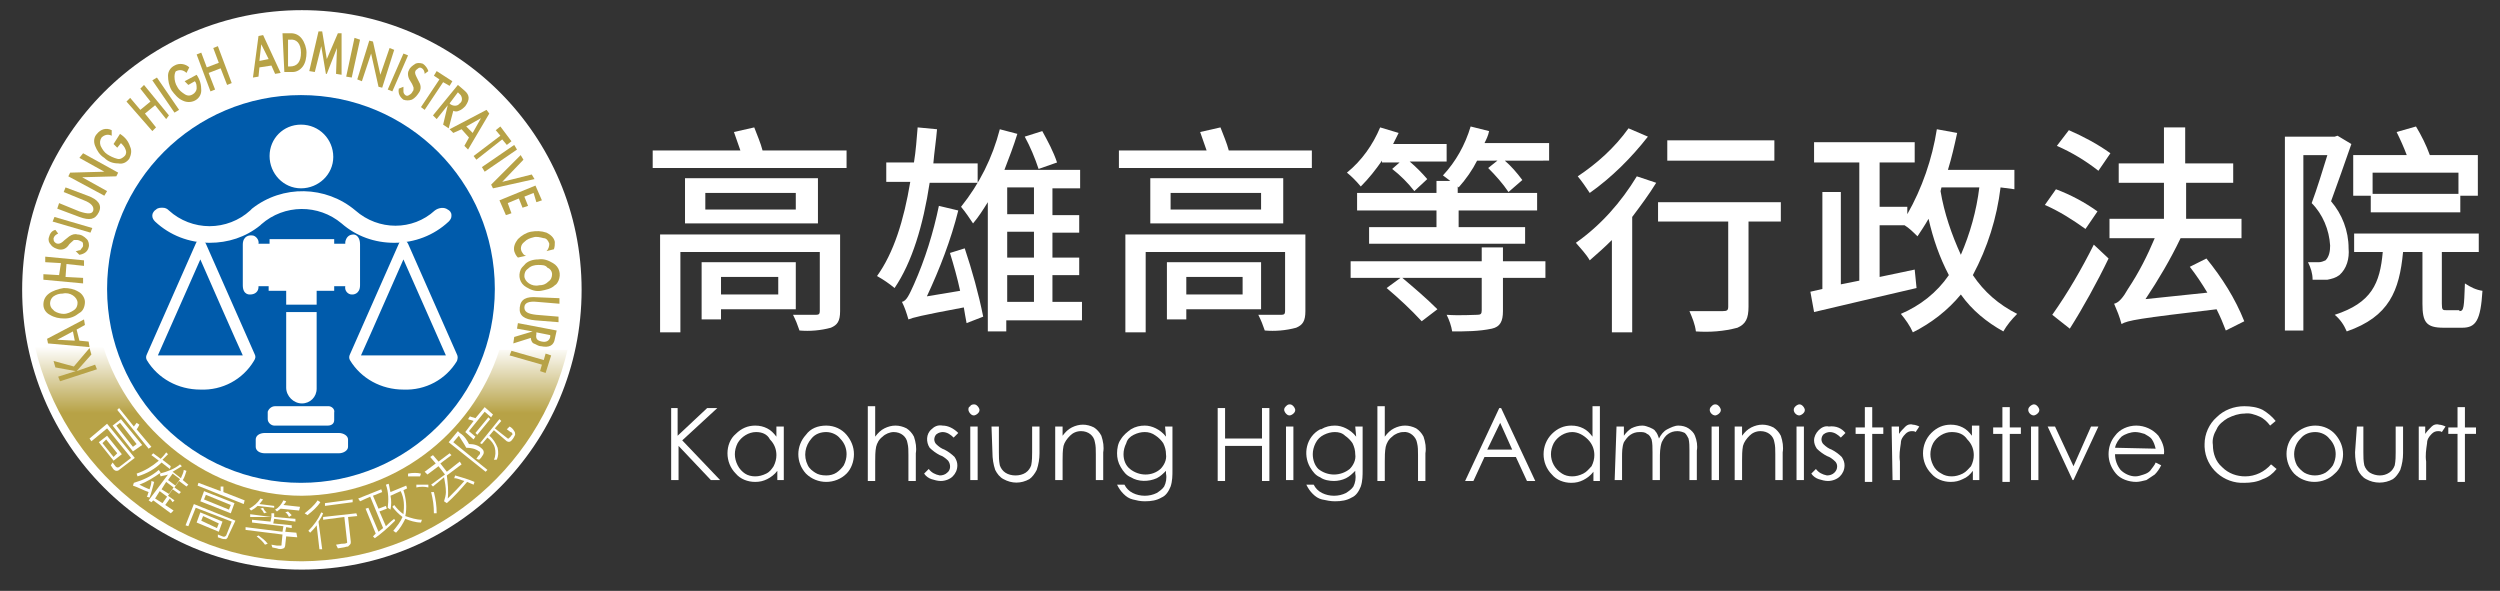 <?xml version="1.0" encoding="utf-8"?>
<!-- Generator: Adobe Illustrator 27.8.1, SVG Export Plug-In . SVG Version: 6.00 Build 0)  -->
<svg version="1.1" id="圖層_1" xmlns="http://www.w3.org/2000/svg" xmlns:xlink="http://www.w3.org/1999/xlink" x="0px" y="0px"
	 viewBox="0 0 270.8 64" style="enable-background:new 0 0 270.8 64;" xml:space="preserve">
<rect x="0" y="0" width="270.8" height="64" fill="#333333" stroke="none"/>
<style type="text/css">
	.st0{fill:#FFFFFF;}
	.st1{fill:url(#SVGID_1_);}
	.st2{fill:#005BAB;}
	.st3{fill:#B7A246;}
</style>
<path class="st0" d="M91.7,16.3v1.9H70.7v-1.9h9.5c-0.2-0.6-0.5-1.4-0.7-2l2.2-0.5c0.3,0.8,0.7,1.7,0.9,2.5L91.7,16.3z M91,33.7
	c0,1.1-0.3,1.5-1,1.8c-1.1,0.3-2.3,0.4-3.4,0.3c-0.2-0.6-0.4-1.1-0.7-1.7c1,0,2.2,0,2.5,0s0.4-0.1,0.4-0.4v-6.4H73.7v8.7h-2.2V25.4
	H91V33.7z M88.6,19.3v4.9H74.2v-4.9H88.6z M78.1,33.5v1.1H76v-6.2h10.2v5.1H78.1z M86.2,20.9h-9.8v1.8h9.8L86.2,20.9z M78.1,30v1.9
	h6.2V30H78.1z"/>
<path class="st0" d="M100.7,19.8c-0.7,4.6-1.9,8.6-3.8,11.4c-0.6-0.5-1.2-0.9-1.9-1.3c1.8-2.5,2.9-6,3.6-10.2H96v-2.1h3
	c0.2-1.2,0.3-2.6,0.4-3.8l2.1,0.2c-0.1,1.2-0.3,2.5-0.4,3.7h4.8v2.1L100.7,19.8z M104.5,26.9c0.8,2.4,1.5,4.9,2,7.4l-1.8,0.7
	c-0.1-0.5-0.2-1.1-0.3-1.7c-4.8,0.9-5.5,1.1-6,1.3c-0.2-0.7-0.4-1.3-0.7-1.9c0.5-0.1,0.8-0.8,1.3-1.9c1.2-2.7,2.1-5.6,2.7-8.5
	l2.1,0.5c-0.8,3.2-2,6.3-3.4,9.3l3.6-0.6c-0.3-1.4-0.7-2.8-1.1-4.1L104.5,26.9z M117.2,34.7h-8.2v1.2h-2v-14c-0.5,0.8-1,1.6-1.6,2.3
	c-0.4-0.6-0.8-1.2-1.3-1.8c2-2.5,3.4-5.3,4.2-8.4l1.9,0.5c-0.4,1.3-0.9,2.6-1.4,3.9h8.2v2h-3v2.9h2.9v1.9H114v2.7h2.9v1.9H114v2.9
	h3.2V34.7z M109.1,20.3v2.9h2.9v-2.9L109.1,20.3z M112,25.1h-2.9v2.8h2.9V25.1z M109.1,32.7h2.9v-2.9h-2.9V32.7z M112.9,14.2
	c0.6,1.1,1.2,2.2,1.6,3.4l-2,0.7c-0.4-1.2-0.9-2.4-1.5-3.5L112.9,14.2z"/>
<path class="st0" d="M142.1,16.3v1.9h-20.9v-1.9h9.5c-0.2-0.6-0.5-1.4-0.7-2l2.2-0.5c0.3,0.8,0.7,1.7,0.9,2.5L142.1,16.3z
	 M141.4,33.7c0,1.1-0.3,1.5-1,1.8c-1.1,0.3-2.3,0.4-3.4,0.3c-0.2-0.6-0.4-1.1-0.7-1.7c1,0,2.2,0,2.5,0s0.4-0.1,0.4-0.4v-6.4h-15.1
	v8.7h-2.2V25.4h19.5V33.7z M139,19.3v4.9h-14.4v-4.9H139z M128.5,33.5v1.1h-2.1v-6.2h10.2v5.1H128.5z M136.6,20.9h-9.8v1.8h9.8V20.9
	z M128.5,30v1.9h6.1V30H128.5z"/>
<path class="st0" d="M149.7,17.4c-0.7,1-1.4,1.9-2.3,2.8c-0.5-0.6-1-1.1-1.5-1.5c1.6-1.3,2.8-3,3.6-4.9l2,0.6
	c-0.2,0.4-0.4,0.8-0.6,1.2h5.8v1.9h-4c0.7,0.6,1.3,1.2,1.9,1.9l-1.4,1.3c-0.7-0.9-1.5-1.7-2.4-2.4l0.8-0.7H149.7z M162.8,28.3h4.6
	v1.8h-4.6v3.6c0,1.1-0.3,1.7-1.2,1.9c-1.4,0.3-2.9,0.3-4.3,0.3c-0.1-0.6-0.3-1.2-0.6-1.8c1.4,0.1,2.9,0,3.3,0s0.5-0.1,0.5-0.5v-3.5
	h-8.6c1.3,1.1,2.6,2.2,3.8,3.4l-1.7,1.3c-1.2-1.3-2.5-2.5-3.8-3.6l1.5-1.1h-5.4v-1.8h14.2v-1.5h2.3L162.8,28.3z M167.8,15.5v1.9H163
	c0.7,0.6,1.3,1.3,1.9,2.1l-1.5,1.3c-0.6-0.9-1.4-1.8-2.2-2.6l1-0.8H160c-0.5,1-1.2,2-2,2.9l-0.1-0.1v0.7h8.6v1.9H158v1.8h7.2v1.8
	h-16.9v-1.8h7.3v-1.8h-8.6v-1.9h8.6v-1.3h1.5c-0.3-0.2-0.5-0.4-0.8-0.6c1.4-1.5,2.4-3.3,3-5.3l2,0.5c-0.1,0.5-0.3,0.9-0.5,1.3
	L167.8,15.5z"/>
<path class="st0" d="M179.4,19.8c-0.8,1.3-1.7,2.5-2.6,3.7v12.5h-2.2v-10c-0.8,0.8-1.6,1.5-2.4,2.2c-0.4-0.7-1-1.3-1.5-1.9
	c2.7-1.9,4.9-4.4,6.6-7.2L179.4,19.8z M178.5,14.8c-1.8,2.3-3.9,4.4-6.3,6.1c-0.4-0.6-0.8-1.2-1.3-1.8c2.1-1.4,4-3.1,5.5-5.2
	L178.5,14.8z M192.9,24h-3.5v9.2c0,1.3-0.3,1.9-1.2,2.3c-1.5,0.4-3,0.5-4.5,0.4c-0.1-0.8-0.4-1.5-0.7-2.2c1.5,0,3.1,0,3.6,0
	s0.6-0.1,0.6-0.5v-9.2h-7.6v-2.1h13.3L192.9,24z M192.2,17.4h-11.6v-2.2h11.6V17.4z"/>
<path class="st0" d="M216.7,20.3c-0.4,3.3-1.4,6.5-3,9.5c1.2,1.8,2.8,3.2,4.8,4.2c-0.6,0.6-1.1,1.2-1.5,1.9c-1.8-1-3.4-2.3-4.6-4
	c-1.4,1.7-3.2,3.1-5.2,4.1c-0.3-0.7-0.8-1.4-1.3-2c2.1-0.9,3.9-2.3,5.2-4.2c-1-1.9-1.7-3.9-2.2-6.1c-0.4,0.7-0.8,1.3-1.2,1.9
	c-0.4-0.4-0.9-0.9-1.4-1.2h-2.7V30l3.8-0.8l0.2,2c-3.9,0.9-8.1,1.9-11.1,2.6l-0.4-2.2l1.3-0.3V20.8h2v10l2-0.4V17.6h-4.9v-2.2h10.9
	v2.2h-3.8v4.8h3v0.8c1.6-2.8,2.7-6,3.2-9.2l2.2,0.4c-0.3,1.4-0.6,2.7-1,4h7.2v2.1L216.7,20.3z M210.2,20.7c0.4,2.4,1.2,4.7,2.2,6.9
	c1-2.3,1.7-4.8,2-7.3h-4.1L210.2,20.7z"/>
<path class="st0" d="M225.9,24.8c-1.4-1-2.8-1.9-4.4-2.6l1.2-1.7c1.6,0.6,3.1,1.4,4.5,2.4L225.9,24.8z M222.3,34.1
	c1.7-2.4,3.2-5,4.5-7.6l1.6,1.5c-1.2,2.5-2.8,5.4-4.2,7.6L222.3,34.1z M224.1,14.1c1.6,0.7,3.1,1.5,4.5,2.5l-1.3,1.9
	c-1.4-1.1-2.9-2-4.5-2.7L224.1,14.1z M241.1,35.8c-0.3-0.8-0.6-1.5-1-2.3c-8.5,1-9.6,1.2-10.3,1.6c-0.2-0.8-0.5-1.5-0.8-2.2
	c0.5-0.1,1-0.7,1.5-1.6c1.2-1.8,2.1-3.6,2.9-5.5h-4.9v-2.1h5.9v-3.9h-4.9v-2.1h4.9v-3.9h2.3v3.9h5.2v2.1h-5.1v3.9h6v2.1h-6.6
	c-1.1,2.3-2.4,4.5-3.8,6.6l6.7-0.7c-0.6-1-1.2-1.9-1.9-2.8l1.8-0.9c1.7,2.1,3.1,4.3,4.1,6.8L241.1,35.8z"/>
<path class="st0" d="M254.7,15.6c-0.7,2-1.5,4.3-2.2,6.2c1.2,1.4,1.9,3.2,1.9,5.1c0.1,1.1-0.2,2.2-1,2.9c-0.4,0.3-0.8,0.4-1.3,0.5
	c-0.4,0-1,0-1.6,0c0-0.7-0.2-1.3-0.5-1.9c0.4,0,0.8,0,1.2,0c0.2,0,0.5-0.1,0.7-0.2c0.4-0.4,0.5-1,0.5-1.6c-0.1-1.7-0.8-3.4-2-4.6
	c0.6-1.6,1.2-3.6,1.7-5.2h-2.6v19h-2v-21h5.4l0.3-0.1L254.7,15.6z M266.4,33.7c0.5,0,0.5-0.4,0.6-3c0.6,0.4,1.2,0.7,1.9,0.8
	c-0.2,3.2-0.7,4-2.2,4h-2c-1.9,0-2.3-0.6-2.3-2.6v-5.6h-2.1c-0.4,4.2-1.5,7-6.1,8.6c-0.3-0.7-0.7-1.3-1.3-1.8c4-1.3,4.9-3.4,5.2-6.8
	H255v-2h13.5v2h-4v5.6c0,0.7,0.1,0.7,0.5,0.7H266.4z M256.8,21.2h-1.9v-4.4h5.8c-0.3-0.8-0.7-1.7-1.1-2.5l2.1-0.6
	c0.6,1,1.1,2,1.5,3.1h5.2v4.4h-1.9V23h-9.7L256.8,21.2z M257,18.7V21h9.3v-2.3L257,18.7z"/>
<path class="st0" d="M72.6,44.2h0.8v3l3.2-3h1.1l-3.8,3.5l4.1,4.3h-1l-3.5-3.7v3.7h-0.8V44.2z"/>
<path class="st0" d="M84.9,46.2v5.8h-0.7v-1c-0.3,0.4-0.7,0.7-1.1,0.9c-0.4,0.2-0.8,0.3-1.3,0.3c-0.8,0-1.6-0.3-2.1-0.9
	c-0.6-0.6-0.9-1.4-0.9-2.2c0-0.8,0.3-1.6,0.9-2.1c0.6-0.6,1.3-0.9,2.1-0.9c0.5,0,0.9,0.1,1.3,0.3c0.4,0.2,0.7,0.5,1,0.9v-1.1H84.9z
	 M81.9,46.8c-0.8,0-1.6,0.5-2,1.2c-0.2,0.4-0.3,0.8-0.3,1.2c0,0.4,0.1,0.8,0.3,1.2c0.2,0.4,0.5,0.7,0.8,0.9c0.3,0.2,0.7,0.3,1.1,0.3
	c0.4,0,0.8-0.1,1.2-0.3c0.4-0.2,0.6-0.5,0.8-0.8c0.2-0.4,0.3-0.8,0.3-1.2c0-0.6-0.2-1.2-0.7-1.7C83.1,47,82.5,46.8,81.9,46.8z"/>
<path class="st0" d="M89.5,46.1c0.9,0,1.7,0.4,2.2,1c0.5,0.6,0.8,1.3,0.8,2.1c0,0.8-0.3,1.6-0.8,2.1c-1.2,1.2-3.2,1.2-4.4,0
	c0,0,0,0,0,0c-1.1-1.2-1.1-3,0-4.2C87.8,46.4,88.6,46.1,89.5,46.1z M89.5,46.8c-0.6,0-1.2,0.2-1.6,0.7c-0.7,0.8-0.9,1.9-0.4,2.9
	c0.2,0.4,0.5,0.6,0.8,0.8c0.3,0.2,0.7,0.3,1.2,0.3c0.4,0,0.8-0.1,1.1-0.3c0.3-0.2,0.6-0.5,0.8-0.8c0.2-0.4,0.3-0.8,0.3-1.2
	c0-0.6-0.2-1.2-0.7-1.7C90.7,47.1,90.1,46.8,89.5,46.8z"/>
<path class="st0" d="M94,44h0.8v3.3c0.3-0.4,0.6-0.7,1-0.9c0.4-0.2,0.8-0.3,1.2-0.3c0.4,0,0.8,0.1,1.2,0.3c0.3,0.2,0.6,0.5,0.8,0.9
	c0.2,0.6,0.3,1.2,0.2,1.8v3h-0.8v-2.8c0-0.5,0-0.9-0.1-1.3c-0.1-0.7-0.7-1.2-1.5-1.2c-0.4,0-0.9,0.2-1.2,0.5
	c-0.4,0.3-0.6,0.7-0.7,1.1c-0.1,0.5-0.1,1.1-0.1,1.6v2.1H94V44z"/>
<path class="st0" d="M103.8,46.9l-0.5,0.5c-0.3-0.3-0.7-0.6-1.2-0.6c-0.2,0-0.5,0.1-0.6,0.2c-0.2,0.1-0.3,0.4-0.3,0.6
	c0,0.2,0.1,0.4,0.2,0.5c0.3,0.3,0.6,0.5,0.9,0.6c0.4,0.2,0.8,0.5,1.1,0.8c0.2,0.3,0.3,0.6,0.3,0.9c0,0.5-0.2,0.9-0.5,1.2
	c-0.3,0.3-0.8,0.5-1.3,0.5c-0.3,0-0.7-0.1-1-0.2c-0.3-0.1-0.6-0.3-0.8-0.6l0.5-0.5c0.3,0.4,0.7,0.6,1.2,0.7c0.3,0,0.6-0.1,0.8-0.3
	c0.4-0.3,0.4-0.9,0.1-1.3c-0.3-0.3-0.6-0.5-0.9-0.6c-0.4-0.2-0.8-0.5-1.1-0.8c-0.4-0.6-0.4-1.5,0.2-2c0.3-0.3,0.7-0.5,1.2-0.4
	C102.7,46.1,103.3,46.4,103.8,46.9z"/>
<path class="st0" d="M105.5,43.8c0.2,0,0.3,0.1,0.4,0.2c0.1,0.1,0.2,0.3,0.2,0.4c0,0.2-0.1,0.3-0.2,0.4c-0.1,0.1-0.3,0.2-0.4,0.2
	c-0.2,0-0.3-0.1-0.4-0.2c-0.1-0.1-0.2-0.3-0.2-0.4c0-0.2,0-0.3,0.2-0.4C105.1,43.9,105.3,43.8,105.5,43.8z M105.1,46.2h0.8v5.8h-0.8
	V46.2z"/>
<path class="st0" d="M107.4,46.2h0.8V49c0,0.5,0,0.9,0.1,1.4c0.1,0.3,0.3,0.6,0.6,0.8c0.3,0.2,0.7,0.3,1.1,0.3
	c0.4,0,0.8-0.1,1.1-0.3c0.3-0.2,0.5-0.5,0.6-0.8c0.1-0.5,0.1-1,0.1-1.4v-2.8h0.8v2.9c0,0.6-0.1,1.2-0.3,1.8c-0.2,0.4-0.5,0.8-0.8,1
	c-0.9,0.5-1.9,0.5-2.8,0c-0.4-0.2-0.7-0.6-0.9-1c-0.2-0.6-0.3-1.2-0.3-1.9L107.4,46.2z"/>
<path class="st0" d="M114.3,46.2h0.8v1c0.3-0.4,0.6-0.7,1-0.9c0.4-0.2,0.8-0.3,1.2-0.3c0.4,0,0.8,0.1,1.2,0.3
	c0.3,0.2,0.6,0.5,0.8,0.9c0.2,0.6,0.3,1.2,0.2,1.8v3h-0.8v-2.8c0-0.5,0-0.9-0.1-1.3c-0.1-0.7-0.7-1.2-1.5-1.2
	c-0.5,0-0.9,0.2-1.2,0.5c-0.3,0.3-0.6,0.7-0.7,1.1c-0.1,0.5-0.1,1.1-0.1,1.6v2.1h-0.8L114.3,46.2z"/>
<path class="st0" d="M126.2,46.2h0.8v4.7c0,0.6,0,1.2-0.2,1.8c-0.2,0.5-0.5,1-1,1.2c-0.5,0.3-1.1,0.4-1.8,0.4
	c-0.5,0-0.9-0.1-1.3-0.2c-0.4-0.1-0.7-0.3-1-0.6c-0.3-0.3-0.5-0.6-0.7-1h0.8c0.2,0.4,0.5,0.7,0.9,0.9c0.8,0.4,1.8,0.4,2.6,0
	c0.3-0.2,0.6-0.4,0.8-0.7c0.2-0.4,0.3-0.9,0.2-1.4V51c-0.3,0.3-0.6,0.6-1,0.8c-0.9,0.4-2,0.4-2.8-0.1c-0.5-0.2-0.8-0.6-1.1-1.1
	c-0.3-0.5-0.4-1-0.4-1.5c0-0.5,0.1-1.1,0.4-1.5c0.3-0.5,0.7-0.8,1.1-1.1c0.5-0.3,1-0.4,1.5-0.4c0.4,0,0.8,0.1,1.2,0.3
	c0.4,0.2,0.8,0.5,1.1,0.9L126.2,46.2z M124,46.8c-0.4,0-0.8,0.1-1.2,0.3c-0.4,0.2-0.7,0.5-0.8,0.9c-0.2,0.4-0.3,0.8-0.3,1.2
	c0,0.6,0.2,1.2,0.7,1.6c1,0.8,2.4,0.8,3.3,0c0.4-0.4,0.7-1,0.6-1.6c0-0.4-0.1-0.8-0.3-1.2c-0.2-0.3-0.5-0.6-0.8-0.8
	C124.8,46.9,124.4,46.8,124,46.8z"/>
<path class="st0" d="M131.9,44.2h0.8v3.3h4v-3.3h0.8v7.9h-0.8v-3.8h-4v3.8h-0.8V44.2z"/>
<path class="st0" d="M139.7,43.8c0.2,0,0.3,0.1,0.4,0.2c0.1,0.1,0.2,0.3,0.2,0.4c0,0.2-0.1,0.3-0.2,0.4c-0.1,0.1-0.3,0.2-0.4,0.2
	c-0.2,0-0.3-0.1-0.4-0.2c-0.1-0.1-0.2-0.3-0.2-0.4c0-0.2,0.1-0.3,0.2-0.4C139.4,43.9,139.5,43.8,139.7,43.8z M139.3,46.2h0.8v5.8
	h-0.8V46.2z"/>
<path class="st0" d="M146.8,46.2h0.8v4.7c0,0.6,0,1.2-0.2,1.8c-0.2,0.5-0.5,1-1,1.2c-0.5,0.3-1.1,0.4-1.8,0.4
	c-0.5,0-0.9-0.1-1.4-0.2c-0.4-0.1-0.7-0.3-1-0.6c-0.3-0.3-0.5-0.6-0.7-1h0.8c0.2,0.4,0.5,0.7,0.9,0.9c0.8,0.4,1.8,0.4,2.6,0
	c0.3-0.2,0.6-0.4,0.8-0.7c0.2-0.4,0.3-0.9,0.2-1.4V51c-0.3,0.3-0.6,0.6-1,0.8c-0.4,0.2-0.9,0.3-1.3,0.3c-0.5,0-1.1-0.1-1.5-0.4
	c-0.5-0.2-0.8-0.6-1.1-1.1c-0.8-1.4-0.4-3.3,1.1-4.1c0,0,0.1,0,0.1,0c0.5-0.3,1-0.4,1.5-0.4c0.4,0,0.8,0.1,1.2,0.3
	c0.4,0.2,0.8,0.5,1.1,0.9L146.8,46.2z M144.6,46.8c-0.4,0-0.8,0.1-1.2,0.3c-0.4,0.2-0.7,0.5-0.9,0.9c-0.2,0.4-0.3,0.8-0.3,1.2
	c0,0.6,0.2,1.2,0.6,1.6c0.5,0.4,1.1,0.6,1.7,0.6c0.6,0,1.2-0.2,1.7-0.6c0.4-0.4,0.7-1,0.6-1.6c0-0.4-0.1-0.8-0.3-1.2
	c-0.2-0.3-0.5-0.6-0.8-0.8C145.4,46.9,145,46.8,144.6,46.8z"/>
<path class="st0" d="M149.2,44h0.8v3.3c0.3-0.4,0.6-0.7,1-0.9c0.4-0.2,0.8-0.3,1.2-0.3c0.4,0,0.8,0.1,1.2,0.3
	c0.3,0.2,0.6,0.5,0.8,0.9c0.2,0.6,0.3,1.2,0.2,1.8v3h-0.8v-2.8c0-0.5,0-0.9-0.1-1.3c-0.1-0.7-0.8-1.3-1.5-1.2
	c-0.4,0-0.9,0.2-1.2,0.5c-0.4,0.3-0.6,0.7-0.7,1.1c-0.1,0.5-0.1,1.1-0.1,1.6v2.1h-0.8L149.2,44z"/>
<path class="st0" d="M162.6,44.2l3.7,7.9h-0.9l-1.2-2.6h-3.4l-1.2,2.6h-0.9l3.7-7.9H162.6z M162.5,45.8l-1.4,2.9h2.7L162.5,45.8z"/>
<path class="st0" d="M173.3,44v8.1h-0.7v-1c-0.3,0.4-0.7,0.7-1.1,0.9c-0.4,0.2-0.8,0.3-1.3,0.3c-0.8,0-1.6-0.3-2.1-0.9
	c-0.6-0.6-0.9-1.4-0.9-2.2c0-0.8,0.3-1.6,0.9-2.2c0.6-0.6,1.3-0.9,2.1-0.9c0.5,0,0.9,0.1,1.3,0.3c0.4,0.2,0.7,0.5,1,0.9V44H173.3z
	 M170.3,46.8c-0.8,0-1.6,0.5-2,1.2c-0.2,0.4-0.3,0.8-0.3,1.2c0,0.8,0.4,1.6,1.2,2.1c0.3,0.2,0.7,0.3,1.1,0.3c0.4,0,0.8-0.1,1.2-0.3
	c0.4-0.2,0.6-0.5,0.9-0.8c0.2-0.4,0.3-0.8,0.3-1.2c0-0.6-0.2-1.2-0.7-1.7C171.5,47.1,170.9,46.8,170.3,46.8L170.3,46.8z"/>
<path class="st0" d="M175.1,46.2h0.8v1c0.2-0.3,0.5-0.6,0.8-0.8c0.4-0.2,0.8-0.3,1.2-0.3c0.3,0,0.5,0.1,0.8,0.2
	c0.2,0.1,0.5,0.2,0.6,0.4c0.2,0.2,0.3,0.5,0.4,0.8c0.2-0.4,0.5-0.8,0.9-1c0.4-0.2,0.8-0.4,1.2-0.4c0.4,0,0.8,0.1,1.1,0.3
	c0.3,0.2,0.6,0.5,0.7,0.8c0.2,0.5,0.3,1.1,0.2,1.6v3.2h-0.8v-3.2c0-0.4,0-0.9-0.1-1.3c-0.1-0.2-0.2-0.4-0.4-0.6
	c-0.2-0.1-0.5-0.2-0.8-0.2c-0.4,0-0.7,0.1-1,0.3c-0.3,0.2-0.5,0.5-0.7,0.9c-0.2,0.6-0.2,1.2-0.2,1.8v2.3h-0.8v-3c0-0.5,0-1-0.1-1.4
	c-0.1-0.2-0.2-0.5-0.5-0.6c-0.2-0.2-0.5-0.2-0.8-0.2c-0.4,0-0.7,0.1-1,0.3c-0.3,0.2-0.5,0.5-0.7,0.8c-0.2,0.5-0.2,1.1-0.2,1.6v2.5
	h-0.8L175.1,46.2z"/>
<path class="st0" d="M185.8,43.8c0.2,0,0.3,0.1,0.4,0.2c0.1,0.1,0.2,0.3,0.2,0.4c0,0.2-0.1,0.3-0.2,0.4c-0.1,0.1-0.3,0.2-0.4,0.2
	c-0.3,0-0.6-0.3-0.6-0.6l0,0c0-0.2,0.1-0.3,0.2-0.4C185.5,43.9,185.6,43.8,185.8,43.8z M185.4,46.2h0.8v5.8h-0.8V46.2z"/>
<path class="st0" d="M187.9,46.2h0.8v1c0.3-0.4,0.6-0.7,1-0.9c0.4-0.2,0.8-0.3,1.2-0.3c0.4,0,0.8,0.1,1.2,0.3
	c0.3,0.2,0.6,0.5,0.8,0.9c0.2,0.6,0.3,1.2,0.2,1.8v3h-0.8v-2.8c0-0.5,0-0.9-0.1-1.3c-0.1-0.7-0.7-1.2-1.5-1.2
	c-0.5,0-0.9,0.2-1.2,0.5c-0.3,0.3-0.6,0.7-0.7,1.1c-0.1,0.5-0.1,1.1-0.1,1.6v2.1h-0.8L187.9,46.2z"/>
<path class="st0" d="M194.9,43.8c0.2,0,0.3,0.1,0.4,0.2c0.1,0.1,0.2,0.3,0.2,0.4c0,0.2-0.1,0.3-0.2,0.4c-0.1,0.1-0.3,0.2-0.4,0.2
	c-0.3,0-0.6-0.3-0.6-0.6l0,0c0-0.2,0.1-0.3,0.2-0.4C194.6,43.9,194.8,43.8,194.9,43.8z M194.6,46.2h0.8v5.8h-0.8V46.2z"/>
<path class="st0" d="M199.9,46.9l-0.5,0.5c-0.3-0.3-0.7-0.6-1.2-0.6c-0.2,0-0.5,0.1-0.6,0.2c-0.2,0.1-0.3,0.4-0.3,0.6
	c0,0.2,0.1,0.4,0.2,0.5c0.3,0.3,0.6,0.5,0.9,0.6c0.4,0.2,0.8,0.5,1.1,0.8c0.2,0.3,0.3,0.6,0.3,0.9c0,0.5-0.2,0.9-0.5,1.2
	c-0.3,0.3-0.8,0.5-1.3,0.5c-0.3,0-0.7-0.1-1-0.2c-0.3-0.1-0.6-0.3-0.8-0.6l0.5-0.5c0.3,0.4,0.7,0.6,1.2,0.7c0.3,0,0.6-0.1,0.8-0.3
	c0.2-0.2,0.3-0.4,0.3-0.7c0-0.2-0.1-0.4-0.2-0.5c-0.3-0.3-0.6-0.5-0.9-0.6c-0.4-0.2-0.8-0.5-1.1-0.8c-0.2-0.3-0.3-0.6-0.3-0.9
	c0-0.4,0.2-0.8,0.5-1.1c0.3-0.3,0.7-0.5,1.1-0.4C198.9,46.1,199.5,46.4,199.9,46.9z"/>
<path class="st0" d="M202,44.1h0.8v2.2h1.2v0.7h-1.2v5.2H202v-5.2h-1v-0.7h1V44.1z"/>
<path class="st0" d="M204.9,46.2h0.8v0.8c0.2-0.3,0.4-0.5,0.7-0.8c0.2-0.2,0.5-0.3,0.8-0.2c0.2,0,0.5,0.1,0.7,0.2l-0.4,0.6
	c-0.1-0.1-0.3-0.1-0.4-0.1c-0.3,0-0.5,0.1-0.7,0.3c-0.3,0.3-0.5,0.6-0.5,1c-0.1,0.7-0.2,1.3-0.1,2v2h-0.8L204.9,46.2z"/>
<path class="st0" d="M214.4,46.2v5.8h-0.7v-1c-0.3,0.4-0.6,0.7-1.1,0.9c-0.4,0.2-0.8,0.3-1.3,0.3c-0.8,0-1.6-0.3-2.1-0.9
	c-0.6-0.6-0.9-1.4-0.9-2.2c0-0.8,0.3-1.6,0.9-2.2c0.6-0.6,1.3-0.9,2.1-0.9c0.5,0,0.9,0.1,1.3,0.3c0.4,0.2,0.7,0.5,1,0.9v-1.1H214.4z
	 M211.4,46.8c-0.8,0-1.6,0.5-2,1.2c-0.2,0.4-0.3,0.8-0.3,1.2c0,0.4,0.1,0.8,0.3,1.2c0.2,0.4,0.5,0.7,0.9,0.9
	c0.3,0.2,0.7,0.3,1.1,0.3c0.4,0,0.8-0.1,1.2-0.3c0.4-0.2,0.6-0.5,0.9-0.8c0.2-0.4,0.3-0.8,0.3-1.2c0-0.6-0.2-1.2-0.7-1.7
	C212.7,47,212.1,46.8,211.4,46.8z"/>
<path class="st0" d="M216.9,44.1h0.8v2.2h1.2v0.7h-1.2v5.2h-0.8v-5.2h-1v-0.7h1V44.1z"/>
<path class="st0" d="M220.3,43.8c0.2,0,0.3,0.1,0.4,0.2c0.1,0.1,0.2,0.3,0.2,0.4c0,0.2-0.1,0.3-0.2,0.4c-0.1,0.1-0.3,0.2-0.4,0.2
	c-0.3,0-0.6-0.3-0.6-0.6l0,0c0-0.2,0.1-0.3,0.2-0.4C220,43.9,220.2,43.8,220.3,43.8z M220,46.2h0.8v5.8H220V46.2z"/>
<path class="st0" d="M221.8,46.2h0.8l2,4.3l1.9-4.3h0.8l-2.7,5.8h-0.1L221.8,46.2z"/>
<path class="st0" d="M233.5,50.1l0.6,0.3c-0.2,0.4-0.4,0.7-0.7,1c-0.3,0.2-0.6,0.4-0.9,0.6c-0.4,0.1-0.8,0.2-1.1,0.2
	c-0.8,0-1.7-0.3-2.2-0.9c-0.5-0.6-0.8-1.3-0.8-2.1c0-0.7,0.2-1.4,0.7-2c0.5-0.7,1.4-1.1,2.3-1.1c0.9,0,1.8,0.4,2.4,1.1
	c0.4,0.6,0.7,1.3,0.6,2h-5.3c0,0.6,0.2,1.2,0.6,1.7c0.4,0.4,1,0.7,1.6,0.7c0.3,0,0.6-0.1,0.9-0.2c0.3-0.1,0.5-0.2,0.7-0.4
	C233.1,50.7,233.4,50.4,233.5,50.1z M233.5,48.6c-0.1-0.4-0.2-0.7-0.4-1c-0.2-0.3-0.5-0.4-0.8-0.6c-0.3-0.1-0.7-0.2-1-0.2
	c-0.5,0-1.1,0.2-1.5,0.5c-0.3,0.3-0.6,0.7-0.7,1.2L233.5,48.6z"/>
<path class="st0" d="M246.5,45.6l-0.6,0.5c-0.3-0.4-0.7-0.8-1.2-1c-0.5-0.2-1-0.4-1.6-0.3c-0.6,0-1.2,0.2-1.8,0.5
	c-0.5,0.3-1,0.7-1.2,1.2c-0.3,0.5-0.5,1.1-0.4,1.7c0,0.9,0.3,1.8,1,2.4c0.7,0.7,1.6,1,2.5,1c1.1,0,2.1-0.5,2.8-1.3l0.6,0.5
	c-0.4,0.5-0.9,0.9-1.5,1.1c-0.6,0.3-1.3,0.4-2,0.4c-2.2,0.1-4.2-1.6-4.3-3.9c0-0.1,0-0.2,0-0.3c0-1.1,0.5-2.2,1.3-2.9
	c0.8-0.8,1.9-1.2,3-1.2c0.7,0,1.4,0.1,2,0.4C245.6,44.7,246.1,45.1,246.5,45.6z"/>
<path class="st0" d="M250.8,46.1c0.9,0,1.7,0.4,2.2,1c0.5,0.6,0.8,1.3,0.8,2.1c0,0.8-0.3,1.6-0.9,2.1c-1.2,1.2-3.2,1.2-4.4,0
	c0,0,0,0,0,0c-1.1-1.2-1.1-3.1,0-4.2C249.2,46.4,250,46.1,250.8,46.1z M250.8,46.8c-0.6,0-1.2,0.2-1.6,0.7c-0.4,0.4-0.7,1-0.7,1.7
	c0,0.4,0.1,0.8,0.3,1.2c0.2,0.3,0.5,0.6,0.8,0.8c0.7,0.4,1.6,0.4,2.3,0c0.3-0.2,0.6-0.5,0.8-0.8c0.2-0.4,0.3-0.8,0.3-1.2
	c0-0.6-0.2-1.2-0.7-1.7C252,47.1,251.4,46.8,250.8,46.8z"/>
<path class="st0" d="M255.3,46.2h0.7V49c0,0.5,0,0.9,0.1,1.4c0.1,0.3,0.3,0.6,0.6,0.8c0.7,0.4,1.5,0.4,2.1,0
	c0.3-0.2,0.5-0.5,0.6-0.8c0.1-0.5,0.1-1,0.1-1.4v-2.8h0.8v2.9c0,0.6-0.1,1.2-0.3,1.8c-0.2,0.4-0.5,0.8-0.8,1c-0.9,0.5-2,0.5-2.9,0
	c-0.4-0.2-0.7-0.6-0.9-1c-0.2-0.6-0.3-1.2-0.3-1.9L255.3,46.2z"/>
<path class="st0" d="M261.9,46.2h0.8v0.8c0.2-0.3,0.4-0.5,0.7-0.8c0.2-0.2,0.5-0.3,0.8-0.2c0.2,0,0.5,0.1,0.7,0.2l-0.4,0.6
	c-0.1-0.1-0.3-0.1-0.4-0.1c-0.3,0-0.5,0.1-0.7,0.3c-0.3,0.3-0.5,0.6-0.5,1c-0.1,0.7-0.2,1.3-0.1,2v2h-0.8V46.2z"/>
<path class="st0" d="M266.2,44.1h0.8v2.2h1.2v0.7H267v5.2h-0.8v-5.2h-1v-0.7h1V44.1z"/>
<circle class="st0" cx="32.7" cy="31.4" r="30.3"/>
<linearGradient id="SVGID_1_" gradientUnits="userSpaceOnUse" x1="32.645" y1="5.22" x2="32.645" y2="28.47" gradientTransform="matrix(1 0 0 -1 0 66)">
	<stop  offset="0.69" style="stop-color:#B7A246"/>
	<stop  offset="1" style="stop-color:#FFFFFF"/>
</linearGradient>
<path class="st1" d="M61.5,37.8c-3.1,13.4-15.1,22.9-28.8,23c-14,0-25.9-10.2-28.9-23.2h7.4c2.8,9,11.5,16.1,21.5,16.1
	c9.8-0.1,18.4-6.5,21.4-15.8H61.5z"/>
<path class="st2" d="M53.6,31.3c0,11.6-9.4,21-21,21s-21-9.4-21-21s9.4-21,21-21S53.6,19.7,53.6,31.3L53.6,31.3z"/>
<path class="st0" d="M34.3,33.8H31V42c0,0.9,0.8,1.7,1.7,1.7c0.9,0,1.6-0.7,1.6-1.6c0,0,0,0,0,0V33.8z"/>
<path class="st0" d="M35.6,44h-5.8c-0.4,0-0.7,0.3-0.8,0.6c0,0,0,0,0,0v0.8c0,0.4,0.4,0.7,0.7,0.7c0,0,0,0,0,0h5.8
	c0.4,0,0.7-0.2,0.7-0.6c0,0,0,0,0,0v-0.8C36.3,44.3,35.9,44,35.6,44C35.6,44,35.6,44,35.6,44z"/>
<path class="st0" d="M36.7,46.9h-8c-0.6,0-1,0.3-1,0.7v0.8c0,0.4,0.4,0.7,1,0.7h8c0.5,0,1-0.3,1-0.7v-0.8
	C37.7,47.2,37.2,46.9,36.7,46.9z"/>
<path class="st0" d="M48.9,23.3c0-0.3-0.2-0.5-0.4-0.6c-0.4-0.3-1-0.2-1.4,0.1C44.7,25,41,25,38.5,22.8c-3.2-2.7-7.9-2.8-11.2-0.2h0
	l-0.2,0.2l0,0c-1.2,1.1-2.8,1.7-4.4,1.7c-1.6,0-3.2-0.6-4.4-1.7c-0.2-0.2-0.4-0.3-0.7-0.3c-0.2,0-0.5,0-0.7,0.2
	c-0.2,0.1-0.4,0.4-0.4,0.6v0.1c0,0.2,0.1,0.4,0.3,0.6c1.6,1.5,3.7,2.3,5.9,2.3c2,0,3.9-0.6,5.5-1.9l0,0l0,0l0.1-0.1
	c2.5-2.2,6.2-2.2,8.7-0.1c1.6,1.4,3.6,2.1,5.7,2.1c2.2,0,4.3-0.8,5.9-2.3c0.2-0.2,0.3-0.4,0.3-0.6V23.3z M48.9,23.3L48.9,23.3
	L48.9,23.3z"/>
<path class="st0" d="M36.1,17c0,1.9-1.6,3.4-3.5,3.4c-1.9,0-3.4-1.6-3.4-3.5c0-1.9,1.5-3.4,3.4-3.4C34.6,13.5,36.1,15.1,36.1,17z"/>
<path class="st0" d="M27.6,38.4l-5.3-12C22.2,26.2,22,26,21.7,26c-0.2,0-0.4,0.1-0.5,0.4l0,0l-5.3,12c-0.1,0.2-0.1,0.4,0,0.6
	c1.2,2,3.4,3.2,5.8,3.2c2.4,0.1,4.6-1.1,5.8-3.1C27.7,38.8,27.7,38.6,27.6,38.4z M21.7,28.1c0.3,0.7,4.3,9.8,4.6,10.4h-9.2l3.1-7
	L21.7,28.1z"/>
<path class="st0" d="M49.5,38.4l-5.3-12c-0.1-0.2-0.3-0.4-0.5-0.4c-0.2,0-0.4,0.1-0.5,0.4l0,0l-5.3,12c-0.1,0.2-0.1,0.4,0,0.6
	c1.2,2,3.4,3.2,5.8,3.2c2.4,0.1,4.6-1.1,5.8-3.1C49.6,38.8,49.6,38.6,49.5,38.4z M43.7,28.1l4.6,10.4h-9.2c0.2-0.4,2-4.5,2-4.5
	S43.4,28.8,43.7,28.1z"/>
<path class="st0" d="M38.3,25.4c-0.5,0-0.8,0.3-0.9,0.8c0,0.1,0,0.1,0,0.2h-1.2v-0.5h-7v0.5H28c0.1-0.4-0.3-0.9-0.7-0.9
	c-0.1,0-0.1,0-0.2,0c0,0-0.8,0-0.8,1v4.4c0,1.1,0.8,1,0.8,1c0.5,0,0.9-0.3,0.9-0.8c0,0,0-0.1,0-0.1h1.1v0.5H31V33h3.3v-1.5h1.9v-0.5
	h1.2c-0.1,0.5,0.3,0.9,0.7,0.9c0,0,0.1,0,0.1,0c0,0,0.8,0,0.8-1v-4.4C39,25.4,38.3,25.4,38.3,25.4z"/>
<path class="st0" d="M12.9,50.9C12.8,51,12.7,51,12.6,51c-0.1,0-0.3-0.1-0.4-0.3l-0.2-0.3l0.2-0.3l0.3,0.4c0.1,0.1,0.2,0.2,0.4,0.1
	l1.3-1l-2.6-3.2l-1.7,1.4l-0.2-0.3l1.9-1.6l3,3.7L12.9,50.9z M12.3,49.9l-1.6-2l0.9-0.7l1.6,2L12.3,49.9z M12.3,49.5l0.4-0.4
	l-1.2-1.5L11.1,48L12.3,49.5z M14.4,48.9l-2.2-2.8l0.9-0.7l2.3,2.8L14.4,48.9z M14.4,48.4l0.4-0.3L13,45.8l-0.4,0.3L14.4,48.4z
	 M16.1,48.6l-3.4-4.2l0.2-0.2l1.6,2c0.1-0.1,0.2-0.3,0.3-0.4l0.3,0.2c-0.1,0.2-0.2,0.4-0.3,0.5l1.6,1.9L16.1,48.6z"/>
<path class="st0" d="M16.2,53.9l-0.3-0.1c0.1-0.1,0.1-0.3,0.2-0.5c-0.6-0.2-1.1-0.5-1.7-0.7l0.1-0.3c1-0.3,1.9-0.7,2.7-1.4l0.2,0.3
	c-0.7,0.5-1.5,1-2.3,1.3c0.4,0.2,0.8,0.4,1.1,0.5c0.1-0.3,0.2-0.6,0.2-0.9l0.3,0.1C16.5,52.9,16.4,53.4,16.2,53.9z M18.4,50.8
	l-0.9-0.7c-0.7,0.7-1.6,1.2-2.6,1.5l-0.1-0.3c0.9-0.3,1.7-0.8,2.4-1.4l-0.8-0.6l0.2-0.2l0.8,0.6c0.2-0.2,0.4-0.4,0.6-0.7l0.2,0.2
	c-0.2,0.2-0.4,0.4-0.6,0.6l0.9,0.7L18.4,50.8z M18.5,55.6l-1.9-1.4l-0.2,0.2l-0.3-0.2l2.1-2.8c-0.2,0.1-0.5,0.1-0.8,0.2l-0.1-0.3
	c0.8-0.2,1.6-0.5,2.2-1l0.2,0.2c-0.3,0.2-0.7,0.4-1,0.6l0.9,0.7c0.1-0.3,0.3-0.6,0.3-0.9l0.3,0.1c-0.1,0.3-0.2,0.7-0.4,1l0.6,0.5
	l-0.2,0.2l-0.8-0.6l-0.5,0.7l0.7,0.5l-0.2,0.2l-0.7-0.5l-0.5,0.7l0.7,0.5l-0.2,0.2L18.4,54l-0.5,0.7l0.9,0.6L18.5,55.6z M17.6,54.5
	l0.5-0.7l-0.8-0.6L16.8,54L17.6,54.5z M18.3,53.5l0.5-0.7l-0.8-0.6L17.5,53L18.3,53.5z M19,52.6l0.5-0.7l-0.8-0.6L18.2,52L19,52.6z"
	/>
<path class="st0" d="M24.7,58.1c0,0.1-0.1,0.2-0.2,0.3c-0.2,0-0.4,0-0.6-0.1l-0.3-0.1v-0.3l0.5,0.2c0.2,0.1,0.3,0,0.4-0.1l0.6-1.5
	l-3.9-1.5l-0.8,2l-0.3-0.1l0.9-2.3l4.5,1.8L24.7,58.1z M23.7,57.6l-2.4-1l0.4-1.1l2.4,1L23.7,57.6z M26.4,54.6l-5-2l0.1-0.3l2.4,0.9
	c0-0.2,0-0.3,0-0.5h0.3c0,0.2,0,0.4,0,0.6l2.3,0.9L26.4,54.6z M25,55.6l-3.3-1.3l0.4-1.1l3.3,1.3L25,55.6z M23.5,57.2l0.2-0.5
	L22,55.9l-0.2,0.5L23.5,57.2z M24.8,55.2l0.2-0.5l-2.7-1.1l-0.2,0.5L24.8,55.2z"/>
<path class="st0" d="M32.2,58.2L31,58.1L30.9,59c0,0.2-0.1,0.4-0.2,0.4c-0.2,0.1-0.5,0.1-0.7,0l-0.5-0.1L29.4,59l0.6,0.1h0.4
	c0.1,0,0.1,0,0.1-0.2l0.1-1l-4-0.5v-0.3l4,0.5l0.1-0.6l-3.4-0.4v-0.3l2,0.2l0.1-0.5L27.1,56v-0.3l2.3,0.3l0-0.4h0.3V56l2.3,0.2v0.3
	l-2.3-0.3l-0.1,0.5l2,0.2v0.3l-0.6-0.1l-0.1,0.5l1.2,0.1L32.2,58.2z M29.7,55l-1.8-0.2c-0.2,0.2-0.5,0.4-0.7,0.5L27,55.1
	c0.5-0.3,0.9-0.6,1.2-1.1l0.3,0.1l-0.4,0.5l1.6,0.2L29.7,55z M29,58.9L28.7,59c-0.2-0.3-0.5-0.6-0.9-0.9l0.2-0.1
	C28.4,58.3,28.7,58.5,29,58.9z M28.9,55.5l-0.3,0.1c-0.1-0.2-0.2-0.4-0.4-0.5l0.3-0.1C28.6,55.2,28.7,55.4,28.9,55.5L28.9,55.5z
	 M32.4,55.3l-2-0.2c-0.1,0.1-0.3,0.2-0.4,0.3l-0.2-0.2c0.4-0.2,0.7-0.6,0.9-1l0.3,0.1c-0.1,0.2-0.2,0.3-0.3,0.4l1.8,0.2L32.4,55.3z
	 M31.6,55.8L31.3,56c-0.1-0.2-0.2-0.4-0.4-0.5l0.3-0.1C31.3,55.5,31.5,55.7,31.6,55.8L31.6,55.8z"/>
<path class="st0" d="M34.7,54.4c-0.4,0.6-0.9,1-1.4,1.4L33,55.6c0.5-0.4,1-0.8,1.4-1.4L34.7,54.4z M35,55.6
	c-0.1,0.3-0.3,0.6-0.5,0.9l0.4,3h-0.3l-0.3-2.6c-0.2,0.3-0.5,0.6-0.7,0.8l-0.2-0.2c0.6-0.6,1.1-1.3,1.4-2L35,55.6z M38.7,55.9
	l-1,0.1l0.3,2.7c0,0.1,0,0.2-0.1,0.3c-0.1,0.1-0.1,0.1-0.2,0.2c-0.2,0-0.4,0.1-0.5,0.1l-0.6,0.1L36.4,59l0.6-0.1
	c0.2,0,0.4,0,0.6-0.1c0,0,0-0.1,0-0.1l-0.3-2.7L35,56.3V56l3.6-0.4L38.7,55.9z M38.2,54.4l-3,0.4v-0.3l3-0.4V54.4z"/>
<path class="st0" d="M42.8,56.4c-0.8,0.8-1.5,1.4-2.2,1.9l-0.2-0.2l0.3-0.3l-1.1-2.7l0.3-0.1l1.1,2.6l0.5-0.4l-1.4-3.4L39,54.3
	L38.8,54l2.5-1l0.1,0.3l-1,0.4l0.6,1.4l0.8-0.3l0.1,0.3l-0.8,0.3l0.7,1.6c0.2-0.2,0.5-0.5,0.9-0.8L42.8,56.4z M45.7,56.3l-0.1,0.3
	c-0.6,0-1.2-0.2-1.7-0.4c-0.3,0.6-0.6,1.1-1,1.5l-0.3-0.2c0.4-0.5,0.8-1,1-1.5c-0.4-0.3-0.8-0.7-1.1-1.1l0.2-0.2
	c0.3,0.4,0.6,0.7,1,1c0.1-0.9,0.1-1.7-0.3-2.5l-1.1,0.5c0.1,0.5,0.1,1,0,1.5L42,55c0.1-0.8,0.1-1.7-0.2-2.5l0.3-0.1
	c0.1,0.3,0.1,0.6,0.2,0.9l1.7-0.7l0.1,0.3l-0.4,0.2c0.3,0.9,0.4,1.9,0.2,2.8C44.5,56.1,45.1,56.3,45.7,56.3z"/>
<path class="st0" d="M45.6,51.3l-0.1,0.3c-0.4,0-0.9,0-1.3,0v-0.3C44.7,51.2,45.2,51.2,45.6,51.3z M46.4,52.5v0.3
	c-0.4-0.1-0.9-0.1-1.3,0v-0.3C45.5,52.5,46,52.5,46.4,52.5z M50,50.3l-1.6,1.2c0.1,0.8,0.2,1.7,0.1,2.5c0.6-0.6,1.2-1.2,1.8-1.9
	c-0.4-0.1-0.7-0.3-1.1-0.3l0.1-0.3c0.7,0.2,1.4,0.4,2.1,0.7l-0.1,0.3c-0.2-0.1-0.5-0.2-0.7-0.3c-0.7,0.8-1.4,1.6-2.2,2.3l-0.3-0.2
	c0.1-0.3,0.2-0.7,0.2-1c0-0.5-0.1-1.1-0.2-1.6l-1.2,1l-0.2-0.2l1.5-1.1l-0.7-0.9l-1.2,0.9L46,51.1l1.2-0.9l-0.6-0.7l0.3-0.2l0.6,0.7
	l1.2-0.9l0.2,0.2l-1.2,0.9l0.7,0.9l1.4-1.1L50,50.3z M47,53.3c0.2,0.8,0.3,1.5,0.3,2.3H47c0-0.8-0.1-1.5-0.3-2.3L47,53.3z"/>
<path class="st0" d="M50.8,48.1c0.5,0,1,0.1,1.4,0.5c0.1,0.1,0.2,0.2,0.2,0.4c0,0.2-0.1,0.3-0.3,0.6l-0.2,0.2l-0.3-0.1l0.2-0.3
	c0.1-0.1,0.2-0.2,0.2-0.3c0-0.1,0-0.2-0.1-0.2c-0.4-0.3-0.9-0.4-1.4-0.4c-0.2-0.4-0.5-0.8-0.8-1.3l-0.6,0.7l3.7,3l-0.2,0.2l-4-3.2
	l1-1.2l0.2,0.2C50.3,47.2,50.6,47.7,50.8,48.1z M53.4,44.9l-0.2,0.3l-0.7-0.6l-1.7,2.1l0.7,0.6l-0.2,0.3l-0.9-0.8l0.9-1.2
	c-0.2-0.1-0.4-0.1-0.6-0.2l0.2-0.3c0.2,0.1,0.4,0.1,0.6,0.2l1-1.2L53.4,44.9z M53.1,45.4l-1.4,1.7l-0.2-0.2l1.4-1.7L53.1,45.4z
	 M55.2,46.2c0.2,0.1,0.4,0.3,0.5,0.5c0.1,0.1,0.1,0.3,0.1,0.4c-0.1,0.2-0.2,0.4-0.3,0.5c-0.2,0.3-0.4,0.3-0.6,0.2l-1.4-1.2L53,47.2
	c0.4,0.3,0.7,0.8,0.9,1.3c0.1,0.5,0.1,0.9-0.1,1.3h-0.3c0.2-0.4,0.2-0.9,0.1-1.3c-0.1-0.4-0.4-0.8-0.8-1.1l-0.6,0.7L52,48l2.1-2.6
	l0.2,0.2l-0.7,0.8l1.4,1.1c0,0,0.1,0,0.1,0c0,0,0.1-0.1,0.2-0.2c0.1-0.1,0.1-0.2,0.2-0.2c0,0,0-0.1,0-0.1c0-0.1-0.1-0.2-0.2-0.2
	c-0.1-0.1-0.3-0.2-0.4-0.3L55.2,46.2z"/>
<path class="st3" d="M6,39.8l-0.2-0.7L8,39.7l1.7-2l0.2,0.7l-1.6,1.8l2-0.7l0.2,0.5l-4,1.3l-0.2-0.5l1.9-0.6L6,39.8z"/>
<path class="st3" d="M8.6,36.9l1,0.1l0.1,0.6l-4.5-0.4l-0.1-0.5l4-2.1l0.1,0.6l-0.9,0.5L8.6,36.9z M6.2,36.8l1.9,0.1l-0.2-1
	L6.2,36.8z"/>
<path class="st3" d="M7,34.5c-0.6,0-1.1-0.1-1.6-0.4C5,33.9,4.7,33.5,4.7,33c0-0.5,0.2-0.9,0.6-1.2c0.4-0.3,1-0.5,1.6-0.6
	c0.6,0,1.1,0.1,1.6,0.4c0.4,0.2,0.7,0.7,0.7,1.1c0,0.5-0.2,1-0.6,1.2C8.1,34.3,7.6,34.5,7,34.5z M6.9,34c0.4,0,0.8-0.2,1.1-0.4
	c0.3-0.2,0.4-0.5,0.4-0.8c0-0.3-0.2-0.6-0.5-0.8c-0.3-0.2-0.7-0.3-1.1-0.2c-0.4,0-0.7,0.1-1,0.3c-0.4,0.3-0.5,0.9-0.2,1.3
	c0.1,0.1,0.2,0.2,0.3,0.3C6.2,33.9,6.6,34,6.9,34z"/>
<path class="st3" d="M6.6,28.5l-1.7-0.1v-0.6l4.2,0.4v0.6l-1.9-0.2l-0.1,1.4L9,30.1v0.6l-4.3-0.4v-0.6l1.7,0.1L6.6,28.5z"/>
<path class="st3" d="M6.3,25.3c-0.2,0.1-0.4,0.2-0.5,0.5c0,0.1,0,0.3,0.1,0.4c0.1,0.1,0.2,0.2,0.4,0.2c0.2,0,0.4-0.1,0.7-0.4
	l0.5-0.4c0.3-0.2,0.6-0.3,0.9-0.2c0.4,0,0.7,0.2,1,0.5c0.2,0.2,0.3,0.6,0.2,0.9c-0.1,0.4-0.4,0.7-1,0.8l-0.4-0.4
	c0.2,0,0.3-0.1,0.5-0.1C8.8,26.9,9,26.8,9,26.6c0-0.2,0-0.3-0.1-0.4C8.7,26.1,8.5,26,8.4,26c-0.1,0-0.2,0-0.4,0
	c-0.2,0.2-0.5,0.4-0.6,0.6C7.1,27,6.7,27.1,6.3,27c-0.3-0.1-0.6-0.2-0.8-0.5c-0.2-0.2-0.3-0.5-0.2-0.8c0.1-0.4,0.3-0.7,0.7-0.8
	L6.3,25.3z"/>
<path class="st3" d="M10,24.7l-0.2,0.5L5.7,24l0.2-0.5L10,24.7z"/>
<path class="st3" d="M6.2,22.6L6.4,22l2.2,0.9c0.9,0.3,1.4,0.3,1.5-0.1s-0.2-0.8-1-1.1l-2.2-0.9l0.2-0.5l2.4,0.9
	c1.1,0.4,1.6,1,1.2,1.8s-1,0.9-2.1,0.5L6.2,22.6z"/>
<path class="st3" d="M7.4,19.1l0.2-0.4l3.7-0.1l-2.7-1.5L9,16.6l3.8,2.1l-0.2,0.4l-3.7,0.1l2.7,1.5l-0.3,0.5L7.4,19.1z"/>
<path class="st3" d="M13,14.5L13,14.5c0.6,0.4,0.9,0.8,1.1,1.4c0.2,0.4,0.1,0.9-0.1,1.3c-0.3,0.4-0.7,0.6-1.2,0.5
	c-0.6,0-1.1-0.2-1.5-0.6c-0.5-0.3-0.8-0.8-1-1.3c-0.2-0.5-0.1-1,0.2-1.3c0.4-0.5,1-0.7,1.6-0.4v0.6c-0.4-0.2-0.8-0.1-1.1,0.2
	c-0.2,0.3-0.2,0.6-0.1,0.9c0.2,0.4,0.4,0.7,0.7,0.9c0.3,0.2,0.7,0.4,1.1,0.5c0.3,0.1,0.6-0.1,0.8-0.3c0.2-0.2,0.2-0.5,0.1-0.7
	c-0.1-0.3-0.3-0.5-0.5-0.7L12.7,16l-0.4-0.4L13,14.5z"/>
<path class="st3" d="M16.3,11l-1.1-1.4l0.4-0.4l2.7,3.3L18,12.9l-1.2-1.5l-1.1,0.9l1.2,1.5l-0.4,0.4l-2.8-3.2l0.4-0.4l1.1,1.3
	L16.3,11z"/>
<path class="st3" d="M19.4,11.9l-0.5,0.3l-2.4-3.5l0.5-0.3L19.4,11.9z"/>
<path class="st3" d="M21.3,8.1L21.3,8.1c0.4,0.6,0.5,1.1,0.5,1.7c0,0.5-0.3,0.9-0.7,1.1c-0.4,0.2-0.9,0.2-1.3,0
	c-0.5-0.2-0.9-0.7-1.2-1.1c-0.3-0.5-0.4-1.1-0.4-1.6c0-0.5,0.3-0.9,0.7-1.1c0.5-0.3,1.2-0.2,1.6,0.2l-0.3,0.6
	c-0.3-0.3-0.7-0.4-1.1-0.2C19,7.7,18.9,8,18.9,8.3c0,0.4,0.1,0.8,0.3,1.1c0.2,0.4,0.5,0.6,0.8,0.8c0.3,0.2,0.6,0.2,0.9,0
	c0.2-0.1,0.4-0.4,0.4-0.6c0-0.3,0-0.6-0.2-0.8l-0.7,0.4L20,8.8L21.3,8.1z"/>
<path class="st3" d="M23.7,6.8l-0.6-1.6L23.6,5l1.5,4l-0.5,0.2l-0.7-1.8l-1.3,0.5l0.7,1.8l-0.5,0.2l-1.5-4l0.5-0.2l0.6,1.6L23.7,6.8
	z"/>
<path class="st3" d="M28.1,7.3l-0.1,1l-0.6,0.1l0.6-4.5l0.5-0.1l1.9,4.1L29.8,8l-0.4-0.9L28.1,7.3z M28.3,4.8l-0.2,1.8l1-0.2
	L28.3,4.8z"/>
<path class="st3" d="M30.6,3.6h0.9c0.5,0,0.9,0.2,1.2,0.6c0.3,0.4,0.5,1,0.5,1.5c0,0.5-0.1,1.1-0.4,1.5c-0.3,0.4-0.7,0.6-1.1,0.6
	h-0.9L30.6,3.6z M31.2,7.2h0.2c0.8,0,1.2-0.5,1.2-1.5s-0.5-1.5-1.2-1.4h-0.2L31.2,7.2z"/>
<path class="st3" d="M36.5,5.2L35.4,8h-0.1l-0.5-3l-0.7,2.8l-0.6-0.1l1-4.3h0.4l0.5,3l1.2-2.8H37v4.5l-0.6-0.1L36.5,5.2z"/>
<path class="st3" d="M38.1,8.4l-0.6-0.1l0.9-4.2L39,4.3L38.1,8.4z"/>
<path class="st3" d="M40,4.4l0.4,0.1l0.8,3.6l1-2.9l0.5,0.2l-1.3,4.1L41,9.4l-0.8-3.6l-1,3l-0.5-0.2L40,4.4z"/>
<path class="st3" d="M42.5,9.9L42,9.7l1.7-3.9L44.2,6L42.5,9.9z"/>
<path class="st3" d="M46,8c0-0.2-0.1-0.5-0.3-0.6c-0.1-0.1-0.3-0.1-0.4,0C45.2,7.5,45,7.6,45,7.7c-0.1,0.2,0,0.4,0.2,0.8
	s0.3,0.6,0.3,0.6c0.1,0.3,0.1,0.6-0.1,0.9c-0.2,0.3-0.4,0.6-0.8,0.8c-0.3,0.1-0.6,0.1-0.9,0c-0.4-0.3-0.6-0.7-0.5-1.2l0.5-0.2
	c0,0.2,0,0.3,0,0.5c0,0.2,0.1,0.3,0.2,0.4c0.1,0.1,0.3,0.1,0.4,0c0.2-0.1,0.3-0.2,0.4-0.4c0.1-0.1,0.1-0.2,0.1-0.4
	c-0.1-0.3-0.2-0.5-0.4-0.8c-0.2-0.3-0.3-0.8-0.1-1.1c0.1-0.3,0.4-0.5,0.7-0.7c0.2-0.1,0.5-0.1,0.8,0c0.3,0.2,0.5,0.5,0.6,0.8L46,8z"
	/>
<path class="st3" d="M46,11.9l-0.4-0.3l2-3L47,8.2l0.3-0.5L49,8.8l-0.3,0.5L48,8.9L46,11.9z"/>
<path class="st3" d="M48.6,13.9L48,13.5l0.5-2.1l-1.2,1.5l-0.4-0.4l2.7-3.3l0.7,0.6c0.6,0.5,0.6,1,0.1,1.7c-0.2,0.2-0.4,0.4-0.7,0.5
	c-0.2,0.1-0.4,0.1-0.6,0L48.6,13.9z M48.7,11.2l0.1,0.1c0.3,0.2,0.7,0.2,0.9,0c0,0,0.1-0.1,0.1-0.1c0.3-0.2,0.3-0.6,0.1-0.9
	c0,0-0.1-0.1-0.1-0.1L49.6,10L48.7,11.2z"/>
<path class="st3" d="M50,14l-0.9,0.4L48.7,14l4-2.1l0.3,0.4l-2.3,3.9l-0.4-0.4l0.5-0.9L50,14z M52.1,12.8l-1.6,0.9l0.7,0.7
	L52.1,12.8z"/>
<path class="st3" d="M51.6,17.3l-0.3-0.4l2.9-2.2l-0.5-0.6l0.5-0.4l1.2,1.6l-0.5,0.4l-0.5-0.6L51.6,17.3z"/>
<path class="st3" d="M52.5,18.6l-0.3-0.5l3.5-2.4l0.3,0.5L52.5,18.6z"/>
<path class="st3" d="M54.4,19.7l3.2-0.8l0.3,0.5l-4.5,1L53.2,20l3.2-3.2l0.3,0.5L54.4,19.7z"/>
<path class="st3" d="M57.8,20.9l-1,0.4l0.4,1l-0.6,0.2l-0.4-1L55,22l0.4,1.1l-0.6,0.2l-0.7-1.6l3.9-1.6l0.7,1.6l-0.6,0.2L57.8,20.9z
	"/>
<path class="st3" d="M59.2,27.2c0.2-0.2,0.3-0.5,0.3-0.8c-0.1-0.3-0.3-0.6-0.6-0.6c-0.4-0.1-0.8-0.2-1.1-0.1c-0.4,0.1-0.7,0.2-1,0.5
	c-0.4,0.3-0.5,0.8-0.2,1.2c0.1,0.2,0.3,0.3,0.4,0.3l-0.9,0.2c-0.2-0.2-0.3-0.4-0.4-0.7c-0.1-0.5,0.1-0.9,0.4-1.3
	c0.4-0.4,0.9-0.7,1.4-0.8c0.6-0.1,1.1-0.1,1.7,0.1c0.4,0.2,0.8,0.5,0.9,1c0,0.3,0,0.5-0.1,0.8L59.2,27.2z"/>
<path class="st3" d="M58.3,28.1c0.6-0.1,1.1,0.1,1.6,0.4c0.7,0.4,0.9,1.2,0.6,1.9c-0.1,0.2-0.2,0.4-0.4,0.5c-0.4,0.4-1,0.5-1.5,0.6
	c-0.6,0.1-1.1-0.1-1.6-0.4c-0.7-0.4-0.9-1.2-0.6-1.9c0.1-0.2,0.2-0.3,0.4-0.5C57.1,28.3,57.7,28.1,58.3,28.1z M58.3,28.7
	c-0.4,0-0.8,0.1-1.1,0.4c-0.3,0.2-0.4,0.5-0.4,0.8c0,0.3,0.2,0.6,0.5,0.8c0.3,0.2,0.7,0.3,1.1,0.2c0.4,0,0.7-0.1,1-0.4
	c0.3-0.2,0.4-0.5,0.4-0.8c0-0.3-0.2-0.6-0.5-0.7C59.1,28.7,58.7,28.7,58.3,28.7z"/>
<path class="st3" d="M60.6,32.3v0.6l-2.4-0.2c-0.9-0.1-1.4,0.1-1.4,0.6s0.4,0.7,1.3,0.8l2.4,0.2v0.6l-2.5-0.2
	c-1.2-0.1-1.8-0.5-1.7-1.4s0.7-1.2,1.9-1.1L60.6,32.3z"/>
<path class="st3" d="M55.6,37.2l0.1-0.7l2-0.6L56,35.6l0.1-0.6l4.2,0.8l-0.2,0.9c-0.1,0.7-0.6,1-1.5,0.8c-0.3,0-0.5-0.2-0.8-0.3
	c-0.2-0.1-0.3-0.4-0.3-0.6L55.6,37.2z M58.1,36v0.2c-0.1,0.5,0.1,0.7,0.6,0.8s0.8-0.1,0.9-0.5v-0.2L58.1,36z"/>
<path class="st3" d="M55.2,38.5l0.2-0.5l3.5,1l0.2-0.7l0.6,0.2l-0.6,1.9l-0.6-0.2l0.2-0.7L55.2,38.5z"/>
</svg>
